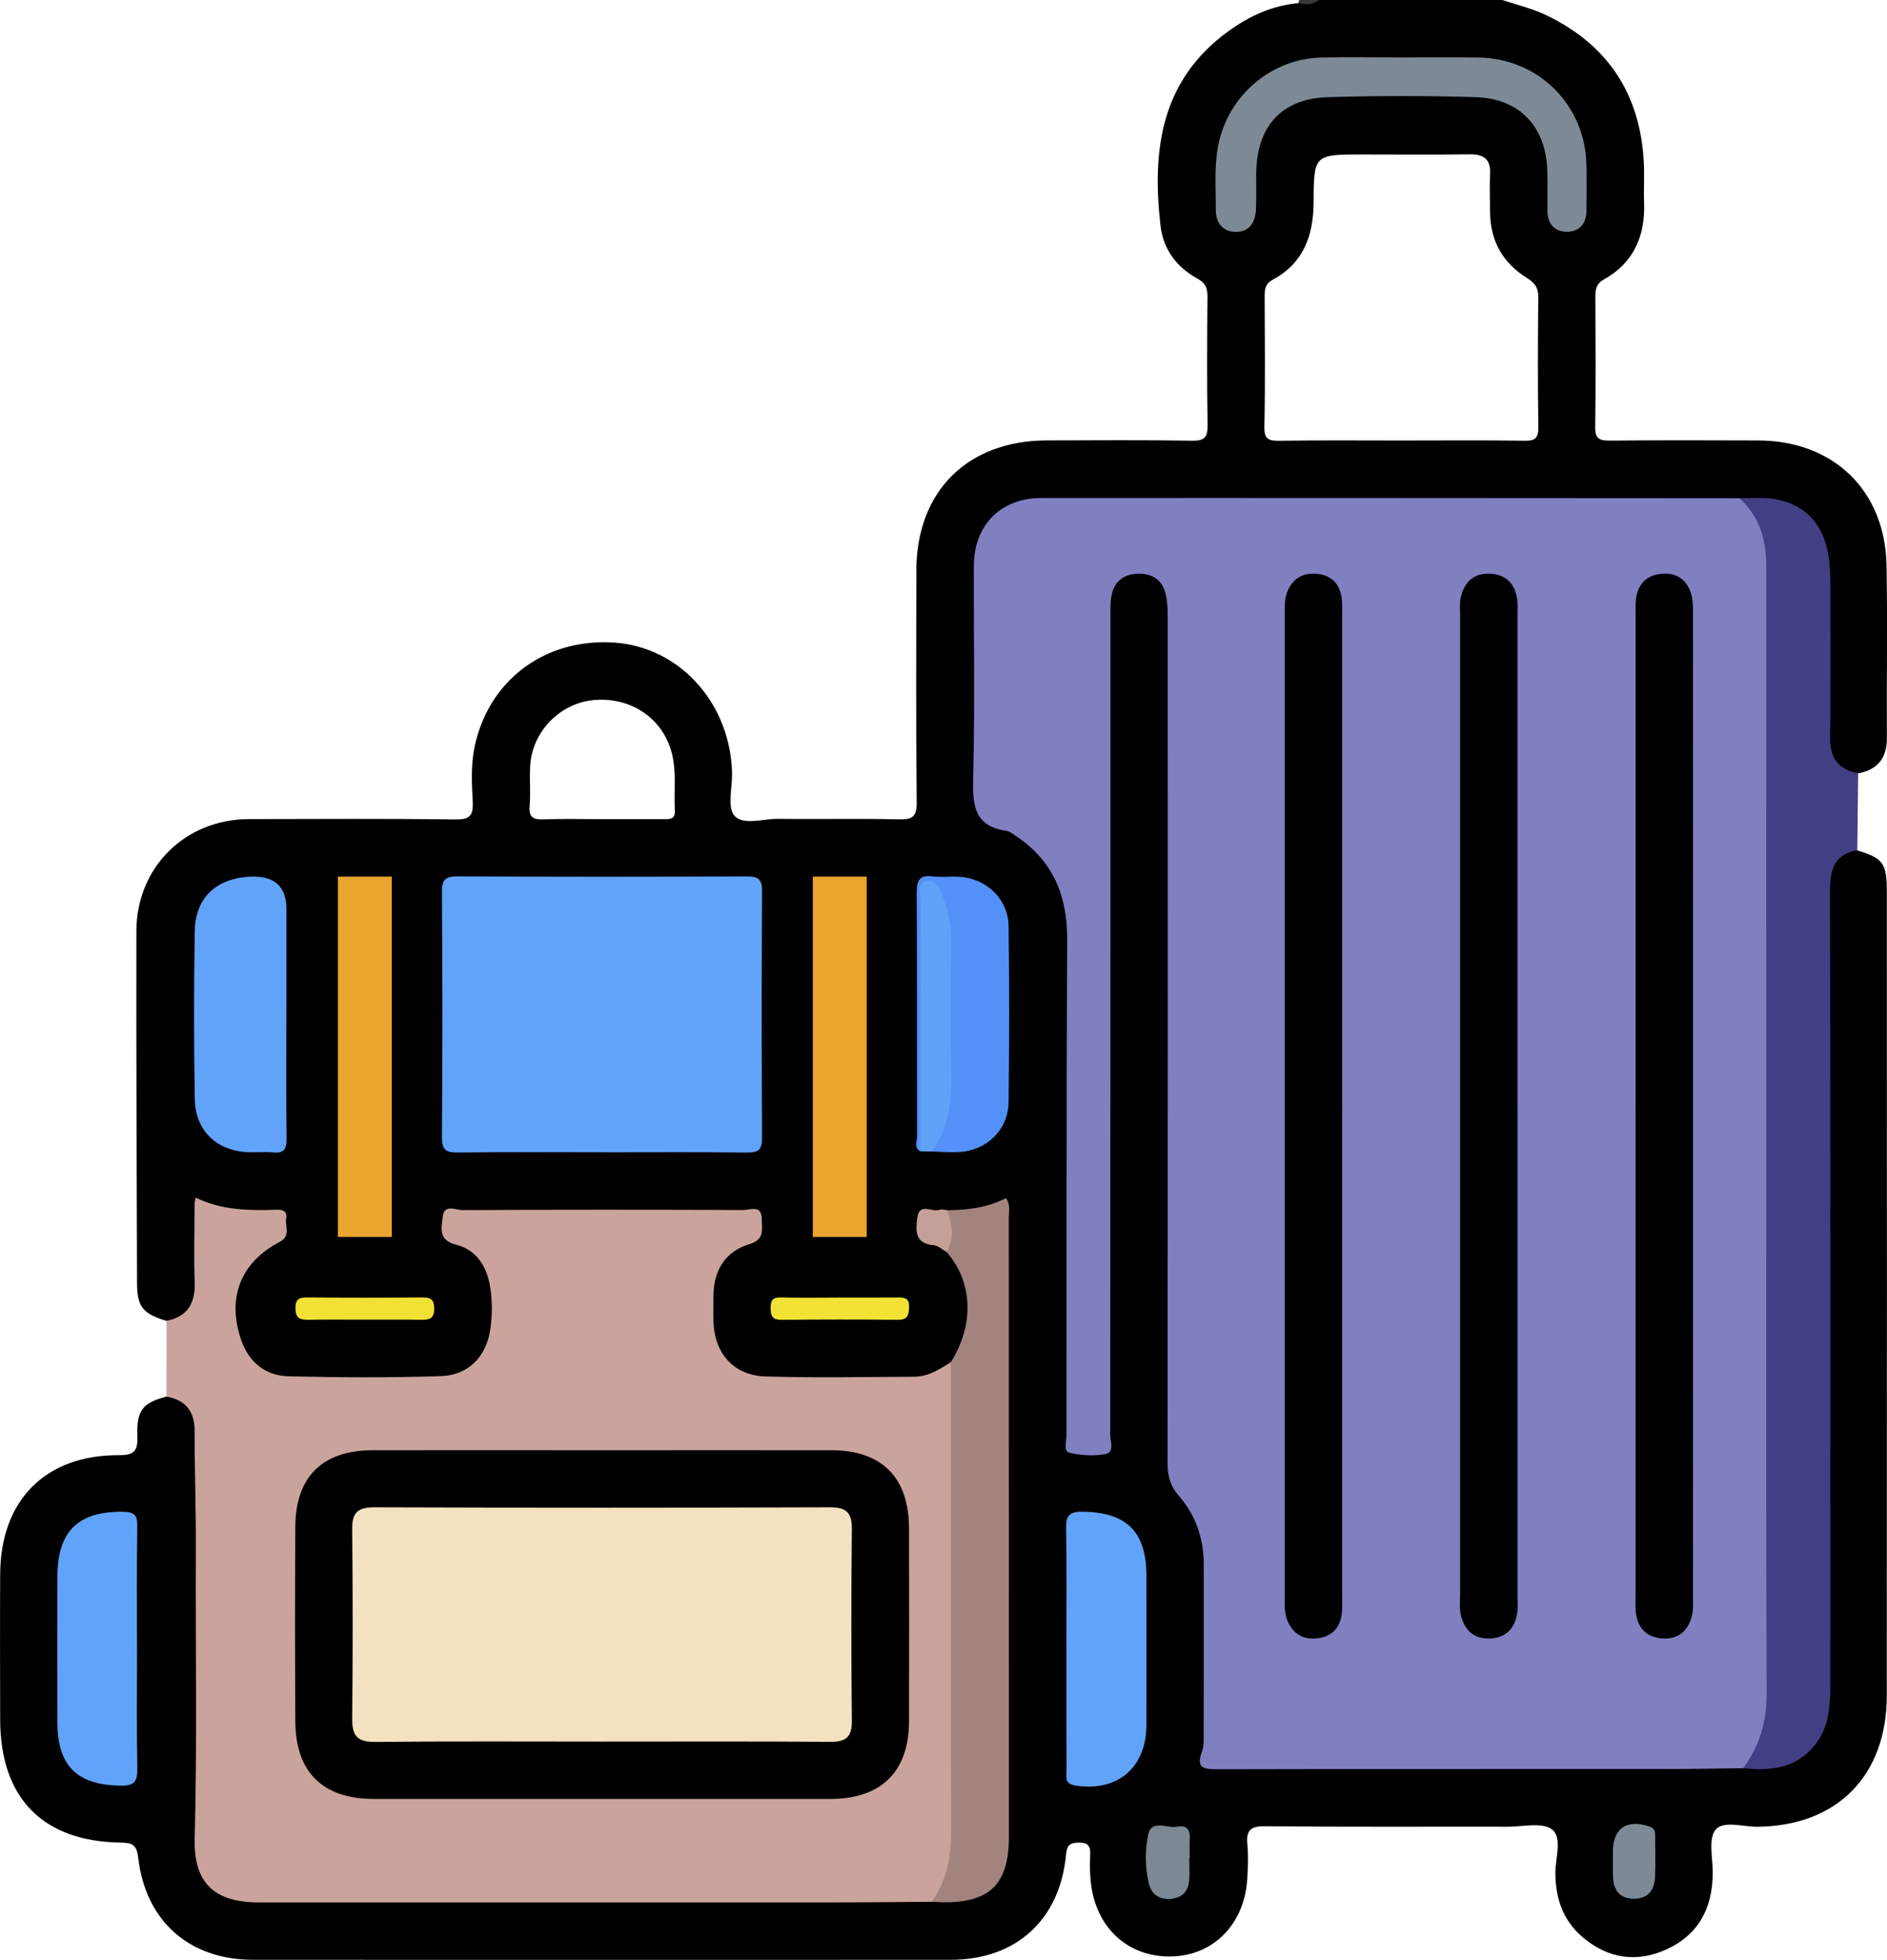 <?xml version="1.0" encoding="UTF-8"?>
<svg id="Capa_2" xmlns="http://www.w3.org/2000/svg" viewBox="0 0 369 383.14">
  <defs>
    <style>
      .cls-1 {
        fill: #caa49c;
      }

      .cls-2 {
        fill: #f1e235;
      }

      .cls-3 {
        fill: #61a2f9;
      }

      .cls-4 {
        fill: #f3e1c0;
      }

      .cls-5 {
        fill: #423f85;
      }

      .cls-6 {
        fill: #7c8893;
      }

      .cls-7 {
        fill: #eaa52f;
      }

      .cls-8 {
        fill: #a2837e;
      }

      .cls-9 {
        fill: #c5a099;
      }

      .cls-10 {
        fill: #5391f8;
      }

      .cls-11 {
        fill: #7d8a95;
      }

      .cls-12 {
        fill: #62a3fa;
      }

      .cls-13 {
        fill: #61a3fa;
      }

      .cls-14 {
        fill: #f1e135;
      }

      .cls-15 {
        fill: #393939;
      }

      .cls-16 {
        fill: #807fc0;
      }
    </style>
  </defs>
  <g id="Capa_1-2" data-name="Capa_1">
    <g>
      <path d="M357.12,146.09c.46,3.67,2.66,5.41,6.24,5.11,3.85-.74,5.64-3.02,5.62-6.99-.07-11.22.14-22.44-.07-33.66-.27-14.65-10.35-24.37-25.01-24.44-9.72-.04-19.45-.06-29.17.03-2.04.02-2.82-.44-2.79-2.65.12-8.47.07-16.95.03-25.43,0-1.46.17-2.58,1.63-3.4,5.83-3.26,8.12-8.44,7.9-14.95-.1-2.74.09-5.49-.07-8.23-.75-13.23-7.13-22.79-19.06-28.51-2.73-1.31-5.74-2.01-8.63-2.98h-35.92c-1.21.88-2.69-.02-3.94.62-5.1.46-9.59,2.54-13.67,5.49-13.24,9.59-14.98,23.28-13.27,38.07.53,4.6,3.19,8.1,7.23,10.31,1.58.87,1.96,1.86,1.95,3.51-.07,8.35-.12,16.7.02,25.05.04,2.37-.5,3.16-3.02,3.12-9.47-.16-18.95-.08-28.42-.06-15.52.04-25.48,9.95-25.51,25.41-.03,15.08-.09,30.17.07,45.25.03,2.88-.77,3.49-3.51,3.42-7.85-.19-15.7,0-23.56-.1-2.95-.04-6.86,1.33-8.57-.61-1.44-1.63-.41-5.45-.47-8.3,0-.37-.02-.75-.04-1.12-.83-13.19-10.55-23.55-22.91-24.42-13.63-.96-24.79,7.4-27.44,20.6-.69,3.45-.5,6.97-.32,10.44.14,2.71-.5,3.57-3.4,3.53-13.46-.18-26.92-.09-40.39-.07-12.41.02-21.96,9.41-21.98,21.91-.05,22.94.06,45.87.13,68.81.01,4.62,1.12,5.97,5.74,7.38,3.87.28,6.04-1.66,6.28-5.89.26-4.48.07-8.97.09-13.46.01-2.18.92-2.96,3.03-2.32,2.9.88,5.87,1.01,8.88,1.03,1.3.01,2.95-.28,3.46,1.47.53,1.79-.71,2.83-2.06,3.55-5.15,2.75-7.07,7.1-6.53,12.75.07.74,0,1.49.02,2.24.14,7.43,4.08,12.16,11.47,12.64,9.32.6,18.69.52,28.01,0,3.63-.2,7.07-1.44,9.43-4.64,4.06-5.49,4.23-20-4.57-23.23-1.31-.48-2.49-1.42-2.16-3.09.37-1.84,2-1.55,3.31-1.68.87-.08,1.74-.03,2.62-.03,15.95,0,31.9,0,47.85,0,1.12,0,2.25-.06,3.36.06,1.09.12,2.34.1,2.72,1.49.41,1.51-.49,2.4-1.67,2.96-5.95,2.86-7.87,7.68-7.67,14.06.3,9.69,4.43,14.16,14.2,14.31,7.72.12,15.45.01,23.18.03,3.87,0,7.37-1.02,10.44-3.42,5.48-6.74,5.35-16.47-.31-22.7-1.22-1.12-2.79-1.6-4.21-2.37-1.11-.6-1.52-1.6-1.33-2.82.23-1.44,1.34-1.63,2.5-1.68,1.12-.05,2.23.05,3.34.04,1.87.15,3.72-.04,5.56-.41,4.1-.81,4.24-.73,4.24,3.46.01,39.85.04,79.7-.01,119.56,0,6.95-3.34,10.3-10.24,10.57-1.24.05-2.49.19-3.73.04-43.59-.09-87.18-.1-130.77.04-9.73.03-12.83-5.85-12.07-13.49.3-2.98.57-5.94.57-8.94-.02-17.56-.03-35.13,0-52.69,0-5.61-.84-11.16-.92-16.77-.06-4.22-2.41-6.11-6.32-5.88-4.66,1.27-5.83,2.65-5.67,7.71.08,2.72-.41,3.77-3.52,3.75-14.44-.1-23.23,8.79-23.31,23.24-.05,9.47-.02,18.95,0,28.42.02,15.37,8.3,23.87,23.62,24.08,2.27.03,3.09.47,3.38,2.98,1.42,12.37,10.01,19.93,22.42,19.93,45.5.03,91,.02,136.5,0,12.75,0,21.33-7.83,22.51-20.57.17-1.78.69-2.3,2.43-2.34,1.87-.04,2.39.68,2.3,2.41-.09,1.74-.08,3.5.1,5.23.91,8.96,7.27,14.81,15.78,14.62,8.25-.19,14.29-6.33,14.83-15.18.14-2.24.23-4.5.02-6.72-.26-2.74.57-3.59,3.46-3.56,15.83.16,31.66.06,47.49.09,2.97,0,6.8-.92,8.66.56,2.01,1.59.61,5.6.62,8.53.03,5.01,1.53,9.32,5.41,12.58,4.95,4.15,10.55,4.97,16.37,2.29,6.33-2.91,9.01-8.23,8.99-15.07,0-2.84-.88-6.54.55-8.29,1.52-1.86,5.37-.56,8.19-.59,15.52-.15,25.28-9.91,25.3-25.63.04-52.36.02-104.71.01-157.07,0-5.67-.67-6.59-5.76-8.18-3.28-.38-5.32,1.07-6.02,4.36-.41,1.96-.26,3.97-.26,5.97,0,49.98,0,99.96,0,149.94,0,3.25-.05,6.49-.99,9.63-1.5,5.04-5.42,8.14-10.67,8.38-1.49.07-2.98.24-4.48.06-1-.09-2-.03-3-.03-31.8,0-63.59,0-95.39,0-5.99,0-5.92,0-5.87-5.78.09-10.97.03-21.95.03-32.92,0-3.84-.69-7.7-2.93-10.67-3.6-4.77-3.85-9.98-3.84-15.55.07-51.75.05-103.5.04-155.24,0-2.87.13-5.75-.87-8.51-1.12-3.1-3.79-4.81-6.95-4.51-3.04.29-5.05,2.27-5.58,5.6-.32,1.98-.2,3.98-.2,5.98,0,51,0,102,0,153,0,1.5,0,2.99-.07,4.49-.11,2.14-1.43,2.68-3.28,2.68-1.9,0-3.1-.7-3.18-2.78-.05-1.37-.06-2.74-.06-4.11,0-31.17-.04-62.35.02-93.52.02-10.15-4.2-17.58-13.55-21.67-3.38-1.48-4.54-3.56-4.5-7.17.17-12.97.07-25.94.07-38.9,0-12.92,3.5-16.44,16.36-16.45,43.89-.01,87.78.02,131.67-.03,1.75-.2,3.49-.11,5.23.02,6.39.48,10.3,4.04,11.44,10.3.43,2.34.62,4.69.62,7.06-.02,7.6-.02,15.2,0,22.8,0,2.49-.17,4.99.14,7.47ZM129.8,160.14c-4.1-.02-8.2,0-12.3,0-3.73,0-7.46-.1-11.18.04-1.98.07-2.94-.31-2.75-2.57.21-2.59-.04-5.22.1-7.82.36-6.8,5.9-12.42,12.62-12.95,7.26-.57,13.43,3.73,15.11,10.5.91,3.68.37,7.42.56,11.13.09,1.71-.98,1.68-2.16,1.67ZM298.09,86.16c-8.1-.11-16.21-.04-24.31-.04-7.85,0-15.71-.07-23.56.05-2.15.03-3.03-.3-2.97-2.77.18-8.47.08-16.95.05-25.43,0-1.43.1-2.5,1.64-3.32,5.93-3.2,7.89-8.58,7.93-14.99.05-9.46.09-9.46,9.56-9.46,6.98,0,13.96.07,20.94-.03,2.84-.04,4.18.99,4.02,3.94-.13,2.49-.03,4.99,0,7.48.05,5.56,2.53,9.84,7.17,12.73,1.58.99,2.27,1.91,2.25,3.77-.09,8.48-.11,16.96.01,25.43.03,2.17-.66,2.68-2.73,2.65Z"/>
      <path class="cls-15" d="M257.82,0c-1.18,1.06-2.55.86-3.93.62.02-.22.08-.43.19-.62h3.74Z"/>
      <path class="cls-1" d="M32.55,258.23c4.13-.85,5.66-3.43,5.52-7.55-.18-5.1-.03-10.21-.02-15.32,0-.24.08-.49.21-1.24,5.1,2.52,10.52,2.55,15.96,2.37,1.25-.04,1.98.46,1.74,1.72-.29,1.54,1,3.39-1.26,4.57-7.68,4-10.4,11.02-7.51,19.25,1.51,4.31,4.73,6.92,9.21,7.03,9.96.23,19.93.29,29.89-.04,5.28-.18,8.74-3.79,9.55-8.91.46-2.96.47-5.97-.06-8.93-.7-3.85-2.81-6.91-6.59-7.85-3.56-.88-2.84-3.28-2.62-5.43.27-2.63,2.57-1.32,3.87-1.33,18.31-.1,36.63-.09,54.94-.02,1.33,0,3.56-1.09,3.58,1.76.01,2,.64,4-2.42,4.92-4.65,1.4-6.93,5.01-7.02,9.9-.03,1.74-.05,3.49,0,5.23.17,6.18,3.95,10.54,10.13,10.73,9.71.29,19.43.1,29.15.05,2.72-.02,4.97-1.45,7.17-2.87,1.4,1.39,1.19,3.21,1.2,4.92.03,29.35.1,58.69-.05,88.04-.02,4.65-.1,9.6-4.88,12.56-6.36.04-12.71.12-19.07.12-37.53.01-75.05,0-112.58,0-8.71,0-12.75-3.83-12.52-12.5.5-18.7.14-37.39.23-56.09.04-7.85-.25-15.7-.24-23.55,0-3.9-1.77-6.06-5.52-6.75,0-4.93.01-9.85.02-14.78Z"/>
      <path class="cls-5" d="M340.11,97.39c2.35.05,4.77-.23,7.05.19,7.1,1.31,10.67,6.41,10.73,15.17.07,10.44.12,20.89-.03,31.33-.06,4.05,1.59,6.35,5.5,7.11-.06,5-.12,10.01-.17,15.01-4.31.76-5.33,3.6-5.33,7.61.07,51.95.05,103.9.04,155.85,0,4.02-.26,7.96-2.89,11.34-3.69,4.73-8.73,5.25-14.16,4.66-.28-.9-.07-1.78.39-2.52,2.88-4.7,2.97-9.88,2.96-15.17-.05-70.79-.05-141.58,0-212.36,0-5.94-.14-11.74-3.84-16.78-.3-.4-.31-.94-.25-1.44Z"/>
      <path class="cls-16" d="M340.11,97.39c4.01,3.59,5.29,8.22,5.29,13.42-.02,38.89,0,77.78,0,116.67,0,34.53-.07,69.05.07,103.58.02,5.51-1.36,10.28-4.61,14.61-4.74.06-9.47.16-14.21.16-29.55.01-59.11-.02-88.66.05-2.62,0-4.16-.22-2.95-3.41.42-1.12.34-2.46.34-3.7.02-10.97.02-21.95.01-32.92,0-5.05-1.55-9.62-4.86-13.41-1.7-1.95-2.22-3.92-2.21-6.42.05-54.87.05-109.74.03-164.62,0-1.74-.01-3.52-.39-5.2-.63-2.82-2.66-4.14-5.49-4.04-2.86.1-4.68,1.63-5.15,4.46-.24,1.46-.17,2.98-.17,4.48,0,53.13,0,106.25-.05,159.38,0,1.31.96,3.47-1.07,3.82-2.27.38-4.76.24-6.99-.33-1.08-.28-.49-2.26-.49-3.46,0-32.3-.01-64.6.13-96.9.04-8.48-2.75-15.31-9.92-20.11-.62-.41-1.26-.97-1.95-1.07-6.33-.91-6.65-5.04-6.51-10.37.36-13.83.08-27.68.14-41.52.03-7.87,5.25-13.17,13.13-13.18,45.52-.03,91.03.02,136.55.04Z"/>
      <path class="cls-12" d="M117.64,225.26c-9.35,0-18.7-.07-28.04.05-2.32.03-3.2-.42-3.18-3.01.13-15.95.12-31.91,0-47.86-.02-2.43.62-3.12,3.09-3.11,18.82.1,37.64.09,56.46.01,2.19,0,3.06.42,3.05,2.84-.1,16.08-.1,32.16,0,48.24.01,2.34-.69,2.93-2.97,2.9-9.47-.12-18.94-.05-28.42-.05Z"/>
      <path class="cls-8" d="M182.23,371.78c2.88-4.13,3.79-8.73,3.77-13.72-.08-30.6-.04-61.2-.04-91.8,4.59-7.39,4.28-15.58-.84-21.49-.06-2.73-.55-5.47.1-8.19,4,0,7.91-.51,11.51-2.36.91,1.37.54,2.63.54,3.81.02,40.34.01,80.69.02,121.03,0,9.23-3.66,12.9-12.84,12.83-.74,0-1.49-.08-2.23-.12Z"/>
      <path class="cls-12" d="M56,198.28c0,8.09-.06,16.19.04,24.28.03,2.08-.53,2.96-2.69,2.73-1.48-.15-2.99,0-4.48-.03-6.34-.12-10.67-4.06-10.78-10.43-.19-10.96-.19-21.92,0-32.88.11-6.65,4.53-10.51,11.42-10.57q6.5-.05,6.5,6.34c0,6.85,0,13.7,0,20.55Z"/>
      <path class="cls-11" d="M273.9,11.23c5.11,0,10.22-.07,15.33.02,11.67.21,20.75,9.3,20.99,20.95.06,2.99.02,5.98.01,8.97,0,2.55-1.4,4.14-3.83,4.14-2.44,0-3.8-1.6-3.8-4.16,0-2.49.03-4.99-.02-7.48-.17-8.8-5.3-14.42-14.06-14.68-9.59-.29-19.2-.28-28.78,0-9.1.27-13.98,5.67-14.09,14.87-.03,2.37.07,4.74-.05,7.1-.12,2.54-1.33,4.46-4.07,4.37-2.48-.08-3.8-1.84-3.78-4.27.03-4.22-.35-8.46.48-12.67,1.88-9.57,10.21-16.85,19.96-17.13,5.23-.15,10.47-.03,15.7-.03h0Z"/>
      <path class="cls-12" d="M208.53,322.13c0-7.72.09-15.45-.05-23.17-.05-2.47.4-3.46,3.19-3.43,8.6.1,12.5,3.85,12.51,12.56,0,9.72.02,19.43,0,29.15-.02,8.37-5.73,13.12-13.92,11.82-2.19-.35-1.7-1.76-1.7-3.01-.03-7.97-.02-15.94-.02-23.92Z"/>
      <path class="cls-13" d="M26.8,322.14c0,7.83-.09,15.67.05,23.5.04,2.46-.42,3.48-3.2,3.45-8.47-.1-12.38-3.76-12.42-12.25-.05-9.58-.04-19.15,0-28.73.04-8.83,4.14-12.7,12.87-12.56,2.09.03,2.77.57,2.74,2.71-.11,7.96-.05,15.92-.05,23.88Z"/>
      <path class="cls-10" d="M179.99,225.09c-1.35-.74-.64-2.01-.64-2.99-.05-15.8.01-31.6-.09-47.41-.02-2.49.44-3.73,3.22-3.36,1.71.23,3.48-.04,5.22.08,5.27.36,9.47,4.41,9.53,9.67.15,11.44.14,22.89,0,34.34-.06,5.48-4.28,9.53-9.77,9.8-1.73.09-3.48-.06-5.21-.1-.09-.36-.29-.75-.12-1.09,3.79-7.89,2.57-16.34,2.7-24.62.08-5.23.1-10.46-.02-15.69-.08-3.21-.34-6.43-2.79-9.4-1.24,1.59-.87,3.23-.87,4.71-.03,13.45,0,26.9-.04,40.35,0,1.95.4,4.03-1.12,5.7Z"/>
      <path class="cls-3" d="M179.99,225.09c0-16.46-.01-32.91.04-49.37,0-1.21-.78-3.05,1.18-3.45,1.92-.39,2.58,1.47,3.05,2.72,1,2.65,1.76,5.4,1.74,8.33-.07,9.1-.14,18.2.02,27.3.09,5.24-.76,10.12-3.77,14.5-.75-.01-1.51-.03-2.26-.04Z"/>
      <path class="cls-14" d="M71.51,257.99c-3.72,0-7.44-.04-11.16.02-1.58.03-2.53-.2-2.57-2.16-.04-1.91.73-2.23,2.4-2.21,7.44.07,14.89.07,22.33,0,1.68-.01,2.42.37,2.4,2.25-.02,2.02-1.08,2.14-2.6,2.12-3.6-.05-7.2-.02-10.79-.02Z"/>
      <path class="cls-2" d="M163.91,253.66c3.85,0,7.7.03,11.55-.01,1.38-.02,2.37.06,2.31,1.92-.05,1.65-.36,2.47-2.26,2.45-7.57-.09-15.15-.07-22.72,0-1.68.01-2.08-.69-2.1-2.22-.02-1.55.37-2.21,2.06-2.16,3.72.11,7.45.03,11.17.03Z"/>
      <path class="cls-6" d="M232.56,363.19c0,1.5.1,3-.02,4.48-.19,2.16-1.47,3.38-3.64,3.55-2.15.16-3.7-.83-4.22-2.9-.79-3.18-.79-6.56-.16-9.65.63-3.1,3.77-1.15,5.76-1.57,1.75-.37,2.49.6,2.38,2.35-.08,1.24-.02,2.49-.02,3.74-.03,0-.06,0-.08,0Z"/>
      <path class="cls-11" d="M315.4,363.13c0-.37,0-.75,0-1.12,0-4.62,2.76-6.45,7.19-4.92,1.18.41,1.06,1.22,1.07,2.05.02,2.61.08,5.22-.02,7.83-.1,2.61-1.48,4.26-4.18,4.23-2.72-.03-3.97-1.72-4.05-4.34-.03-1.24,0-2.49-.01-3.73Z"/>
      <path class="cls-9" d="M185.23,236.58c.98,2.74,1.43,5.48-.1,8.19-.86-.47-1.69-1.28-2.58-1.35-3.68-.29-3.48-2.85-3.18-5.32.39-3.13,2.93-1.02,4.4-1.59.42-.16.97.04,1.46.07Z"/>
      <path d="M117.73,283.51c14.95,0,29.9-.02,44.85,0,9.88.02,15.16,5.34,15.18,15.27.02,12.58.03,25.17,0,37.75-.02,9.8-5.45,15.15-15.35,15.15-29.78.01-59.55.01-89.33,0-9.95,0-15.28-5.22-15.33-15.14-.07-12.71-.08-25.42,0-38.12.06-9.75,5.34-14.89,15.13-14.91,14.95-.03,29.9,0,44.85,0Z"/>
      <path d="M262.46,216.58c0,31.79,0,63.58,0,95.37,0,1.25.07,2.51-.11,3.73-.39,2.65-2,4.27-4.66,4.6-2.79.34-4.83-.8-5.94-3.47-.59-1.43-.52-2.93-.52-4.42,0-64.08,0-128.16,0-192.24,0-1.49-.08-2.99.49-4.43,1.08-2.68,3.1-3.83,5.9-3.53,2.68.29,4.3,1.89,4.71,4.53.21,1.34.12,2.74.12,4.11,0,31.92,0,63.83,0,95.75Z"/>
      <path d="M296.75,216.65c0,31.79,0,63.58,0,95.37,0,1.12.1,2.26-.07,3.36-.45,2.94-2.15,4.75-5.19,4.93-3.26.19-5.14-1.62-5.84-4.64-.28-1.19-.13-2.48-.13-3.73,0-63.83,0-127.66,0-191.5,0-1.24-.14-2.54.14-3.72.73-3.02,2.65-4.79,5.9-4.56,3.04.22,4.71,2.05,5.12,4.99.15,1.1.06,2.24.06,3.36,0,32.04,0,64.08,0,96.12Z"/>
      <path d="M319.85,216.19c0-31.79,0-63.58,0-95.37,0-1.25-.08-2.51.07-3.74.35-2.81,1.97-4.55,4.8-4.89,3.01-.36,5.12,1.04,5.98,3.91.41,1.39.36,2.95.36,4.43.02,63.83.01,127.66,0,191.49,0,1.36.1,2.79-.26,4.08-.79,2.85-2.76,4.44-5.81,4.2-3.01-.24-4.73-2.02-5.09-5.01-.15-1.23-.06-2.49-.06-3.74,0-31.79,0-63.58,0-95.37Z"/>
      <path class="cls-4" d="M117.89,340.47c-14.84,0-29.68-.09-44.52.07-3.52.04-4.53-1.22-4.5-4.56.13-12.34.13-24.69,0-37.04-.04-3.29,1.15-4.28,4.38-4.27,29.68.1,59.36.1,89.03,0,3.28-.01,4.34,1.07,4.3,4.33-.14,12.47-.13,24.94,0,37.41.03,3.11-1.11,4.13-4.17,4.11-14.84-.11-29.68-.05-44.52-.05Z"/>
      <rect class="cls-7" x="66.07" y="171.38" width="10.55" height="70.45"/>
      <rect class="cls-7" x="158.94" y="171.38" width="10.55" height="70.45"/>
    </g>
  </g>
</svg>